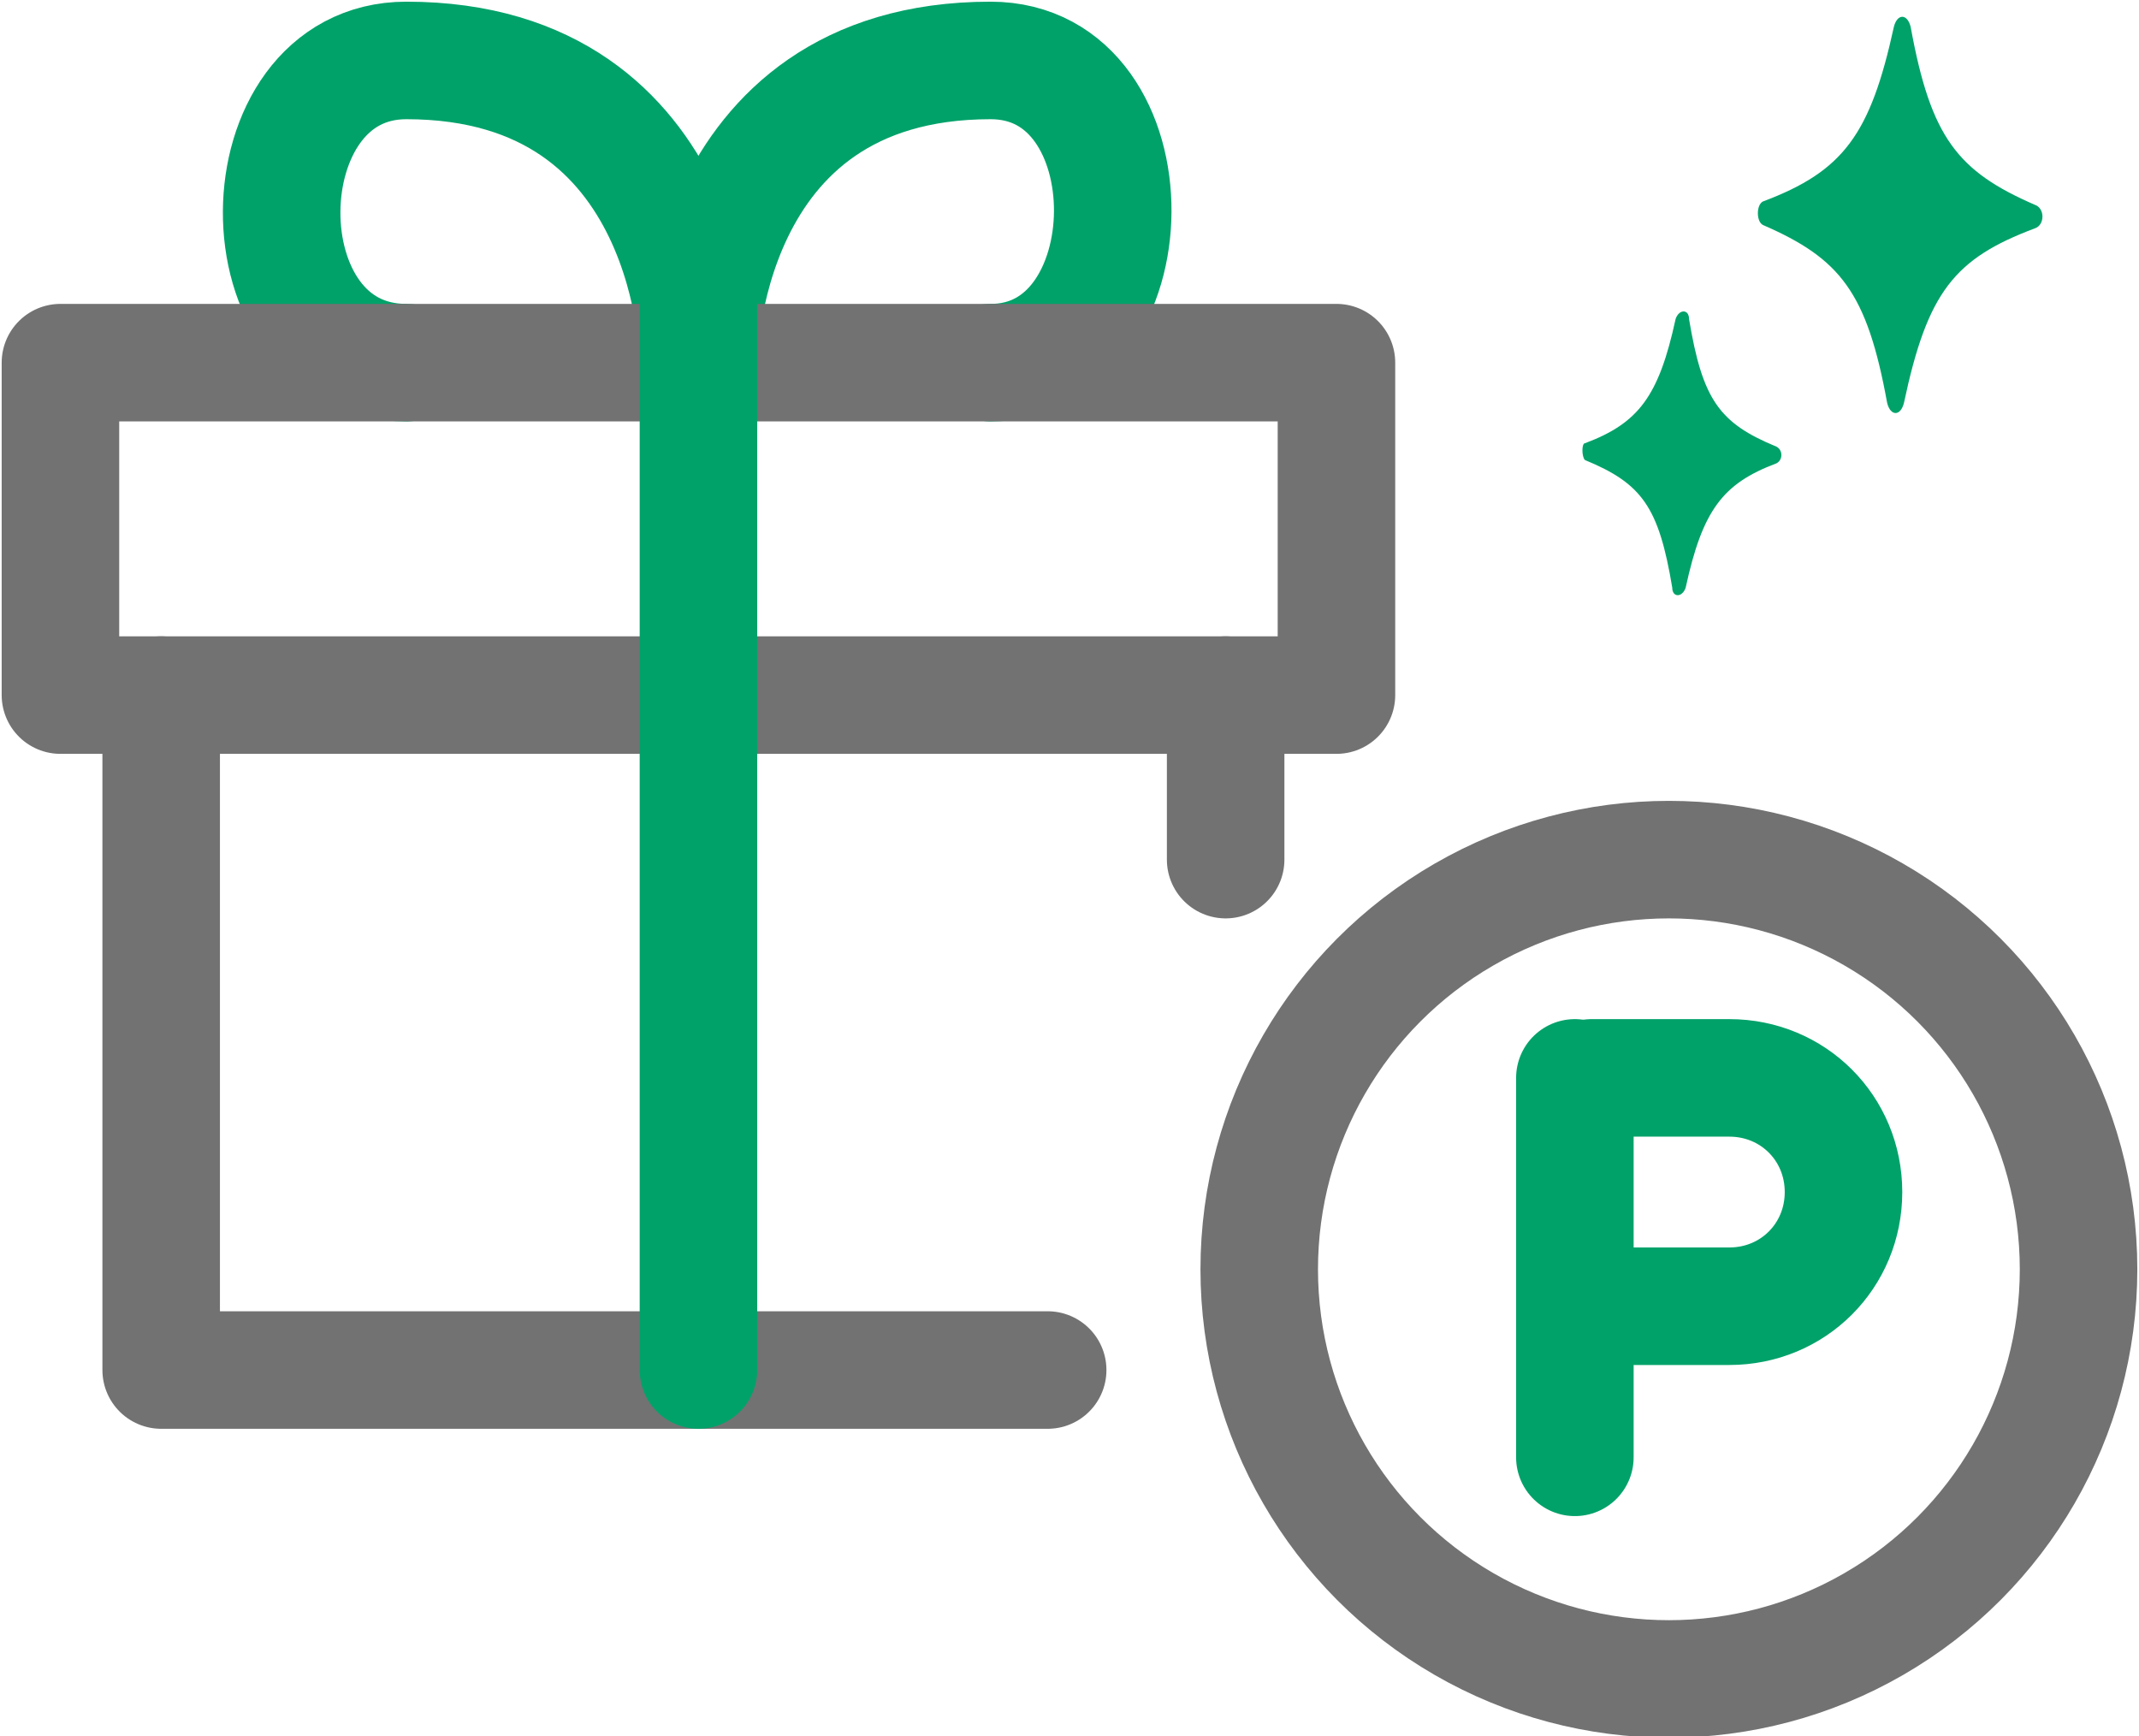 <?xml version="1.0" encoding="utf-8"?>
<!-- Generator: Adobe Illustrator 24.3.0, SVG Export Plug-In . SVG Version: 6.00 Build 0)  -->
<svg version="1.1" id="レイヤー_1" xmlns="http://www.w3.org/2000/svg" xmlns:xlink="http://www.w3.org/1999/xlink" x="0px"
	 y="0px" viewBox="0 0 63.7 51.7" style="enable-background:new 0 0 63.7 51.7;" xml:space="preserve">
<style type="text/css">
	.st0{fill:none;stroke:#00A26A;stroke-width:3.5;stroke-linecap:round;stroke-miterlimit:10;}
	.st1{fill:none;stroke:#727272;stroke-width:3.5;stroke-linecap:round;stroke-miterlimit:10;}
	.st2{fill:none;stroke:#727272;stroke-width:3.5;stroke-linecap:round;stroke-linejoin:round;stroke-miterlimit:10;}
	.st3{fill:#00A26A;}
</style>
<g>
	<g>
		<path class="st0" d="M47.4,32.1h4.1c1.9,0,3.4,1.5,3.4,3.4v0c0,1.9-1.5,3.4-3.4,3.4h-4.1"/>
		<line class="st0" x1="46.9" y1="32.1" x2="46.9" y2="43.4"/>
	</g>
	<circle class="st1" cx="49.7" cy="37.8" r="12.2"/>
</g>
<g id="icon_data">
	<path class="st0" d="M20.8,10.8c0,0,0-9,8.7-9c4.9,0,4.8,9,0,9"/>
	<path class="st0" d="M20.8,10.8c0,0,0-9-8.7-9c-4.9,0-5,9,0,9"/>
	<polyline class="st2" points="31.2,40.8 4.8,40.8 4.8,20.7 	"/>
	<polyline class="st2" points="26.8,10.8 39.8,10.8 39.8,20.7 1.8,20.7 1.8,10.8 39.4,10.8 	"/>
	<line class="st0" x1="20.8" y1="40.8" x2="20.8" y2="8"/>
	<line class="st2" x1="36.5" y1="20.7" x2="36.5" y2="25.6"/>
</g>
<path class="st3" d="M52.5,6.7c2.3,1,3.1,2,3.7,5.3c0.1,0.4,0.4,0.4,0.5,0c0.7-3.3,1.5-4.3,3.9-5.2c0.3-0.1,0.3-0.6,0-0.7
	c-2.3-1-3.1-2-3.7-5.3c-0.1-0.4-0.4-0.4-0.5,0C55.7,4,54.9,5.1,52.5,6C52.3,6.1,52.3,6.6,52.5,6.7z"/>
<path class="st3" d="M47.2,13.7c1.7,0.7,2.2,1.4,2.6,3.8c0,0.3,0.3,0.3,0.4,0c0.5-2.3,1.1-3.1,2.7-3.7c0.2-0.1,0.2-0.4,0-0.5
	c-1.7-0.7-2.2-1.4-2.6-3.8c0-0.3-0.3-0.3-0.4,0c-0.5,2.3-1.1,3.1-2.7,3.7C47.1,13.2,47.1,13.6,47.2,13.7z"/>
<g>
</g>
<g>
</g>
<g>
</g>
<g>
</g>
<g>
</g>
<g>
</g>
<g>
</g>
<g>
</g>
<g>
</g>
<g>
</g>
<g>
</g>
<g>
</g>
<g>
</g>
<g>
</g>
<g>
</g>
</svg>
